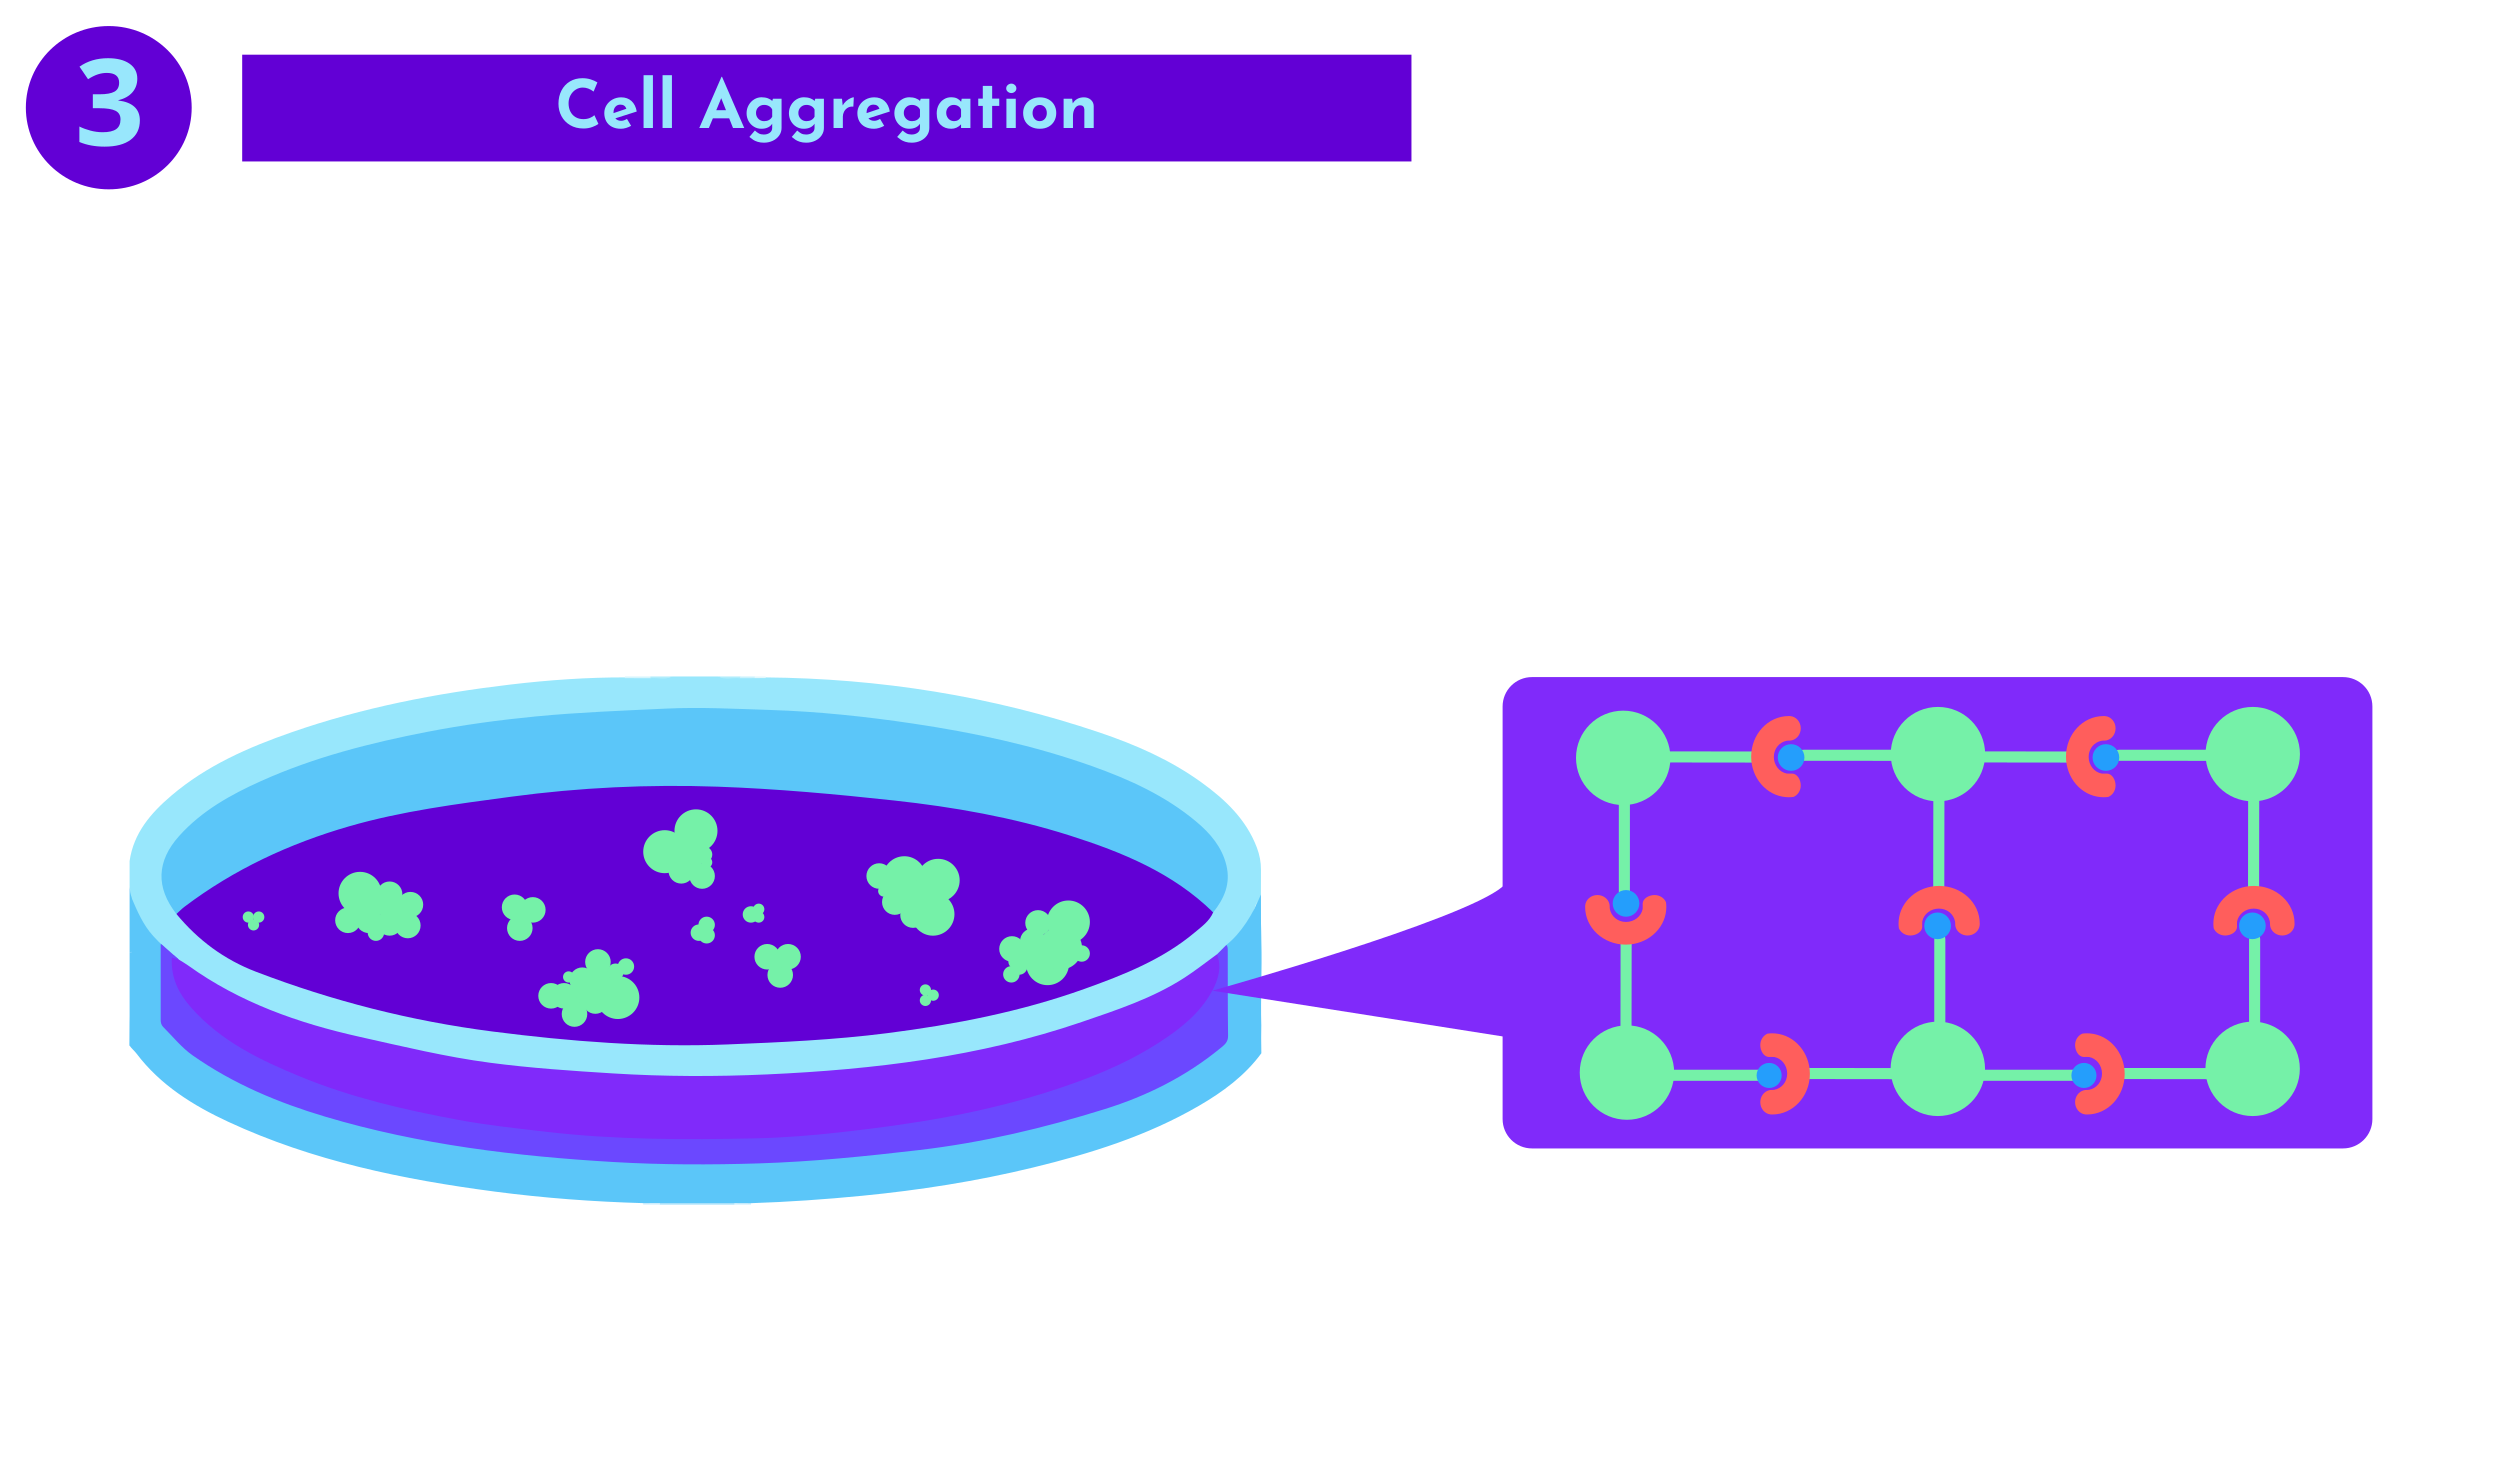 <?xml version="1.0" encoding="utf-8"?>
<!-- Generator: Adobe Illustrator 16.0.0, SVG Export Plug-In . SVG Version: 6.00 Build 0)  -->
<!DOCTYPE svg PUBLIC "-//W3C//DTD SVG 1.1//EN" "http://www.w3.org/Graphics/SVG/1.1/DTD/svg11.dtd">
<svg version="1.1" xmlns="http://www.w3.org/2000/svg" xmlns:xlink="http://www.w3.org/1999/xlink" x="0px" y="0px" width="960px"
	 height="560px" viewBox="0 0 960 560" enable-background="new 0 0 960 560" xml:space="preserve">
<g id="BG">
	<rect fill-rule="evenodd" clip-rule="evenodd" fill="#FFFFFF" width="960" height="560"/>
</g>
<g id="Petri_Dish">
	<g>
		<path fill-rule="evenodd" clip-rule="evenodd" fill="#98E7FC" d="M258.211,259.759c5.848,0,11.697,0,17.545,0
			c2.774,0.815,5.613,0.142,8.414,0.362c1.828,0,3.656-0.001,5.483,0c1.403,0,2.807-0.001,4.209,0
			c43.883,0.389,86.746,7.1,128.356,21.16c13.86,4.684,27.245,10.549,39.199,19.204c9.105,6.591,17.116,14.136,21.22,24.991
			c1.045,2.763,1.597,5.58,1.576,8.552c-0.055,8.178-0.01,16.355-0.029,24.533c-0.004,1.152,0.216,2.344-0.371,3.438
			c-2.135,0.511-1.838-1.266-1.855-2.262c-0.071-4.518-0.551-9.066,0.653-13.506c-1.887,6.815-5.362,12.619-10.969,17.057
			c-1.627,1.203-2.929,2.749-4.369,4.153c-10.631,9.574-23.44,15.113-36.522,20.401c-25.879,10.462-52.77,16.788-80.308,20.576
			c-16.194,2.228-32.43,3.988-48.799,4.784c-19.174,0.931-38.359,1.003-57.485,0.362c-32.247-1.08-64.359-3.999-95.782-12.104
			c-12.783-3.298-25.808-5.623-38.266-10.196c-14.687-5.391-28.611-12.146-41.056-21.73c-2.098-1.854-4.402-3.466-6.462-5.37
			c-6.279-5.209-10.66-11.619-12.423-19.681c-0.264-1.325-0.006-2.17-0.403-4.015c0-3.275,0-6.551,0-9.826
			c1.542-10.765,8.13-18.377,15.973-25.073c13.566-11.585,29.624-18.591,46.244-24.379c27.271-9.497,55.438-14.947,84.067-18.33
			c14.741-1.742,29.499-2.783,44.34-2.74c3.083,0,6.163-0.002,9.242,0C252.489,259.902,255.381,260.573,258.211,259.759z"/>
		<path fill-rule="evenodd" clip-rule="evenodd" fill="#5BC6F9" d="M50.446,401.572c-0.225-0.036-0.451-0.051-0.678-0.043
			c0-11.932,0-23.862,0-35.794c0.5-0.202,0.884-0.069,1.154,0.396c0.749,1.396,0.657,2.922,0.662,4.422
			c0.024,8.696,0.034,17.393-0.009,26.089C51.567,398.347,51.842,400.165,50.446,401.572z"/>
		<path fill-rule="evenodd" clip-rule="evenodd" fill="#ACE2FB" d="M282.074,462.588c-9.592,0-19.184,0-28.775,0
			c-0.206-0.483-0.083-0.86,0.365-1.134c1.168-0.654,2.459-0.646,3.735-0.651c6.858-0.032,13.716-0.031,20.574-0.001
			c1.276,0.006,2.567-0.003,3.739,0.646C282.159,461.724,282.279,462.104,282.074,462.588z"/>
		<path fill-rule="evenodd" clip-rule="evenodd" fill="#5BC6F9" d="M50.406,365.687c-0.213,0.005-0.426,0.021-0.638,0.049
			c0-8.422,0-16.844,0-25.266c0.331,2.389,0.331,2.389,0.723,4.259c1.656,5.96,1.039,12.053,1.016,18.108
			C51.502,363.891,51.308,364.943,50.406,365.687z"/>
		<path fill-rule="evenodd" clip-rule="evenodd" fill="#D6F5FD" d="M239.931,260.409c0.024-0.216,0.035-0.432,0.033-0.649
			c3.275,0,6.551,0,9.825,0c0.234,0.161,0.307,0.314,0.219,0.459c-0.085,0.141-0.169,0.21-0.253,0.21
			C246.48,260.422,243.206,260.416,239.931,260.409z"/>
		<path fill-rule="evenodd" clip-rule="evenodd" fill="#B1EDFC" d="M249.755,260.429c0.018-0.223,0.029-0.446,0.034-0.669
			c2.808,0,5.615,0,8.422,0C255.49,261.212,252.568,260.135,249.755,260.429z"/>
		<path fill-rule="evenodd" clip-rule="evenodd" fill="#B1EDFC" d="M284.198,260.438c-2.806-0.314-5.726,0.778-8.441-0.679
			c2.808,0,5.615,0,8.422,0c0.227,0.145,0.306,0.293,0.236,0.446C284.344,260.36,284.272,260.438,284.198,260.438z"/>
		<path fill-rule="evenodd" clip-rule="evenodd" fill="#D5F0FD" d="M253.26,461.968c0.019,0.207,0.032,0.413,0.039,0.62
			c-2.105,0-4.211,0-6.317,0c-0.011-0.194-0.023-0.388-0.037-0.58C249.04,460.361,251.145,460.399,253.26,461.968z"/>
		<path fill-rule="evenodd" clip-rule="evenodd" fill="#D4F0FD" d="M282.074,462.588c0.012-0.201,0.027-0.402,0.042-0.604
			c2.116-1.594,4.221-1.635,6.315,0.039c-0.01,0.188-0.024,0.376-0.042,0.564C286.285,462.588,284.179,462.588,282.074,462.588z"/>
		<path fill-rule="evenodd" clip-rule="evenodd" fill="#CAF2FD" d="M284.198,260.438c-0.01-0.227-0.016-0.453-0.019-0.679
			c1.871,0,3.743,0,5.615,0c0.225,0.137,0.303,0.279,0.236,0.427c-0.068,0.15-0.138,0.225-0.211,0.225
			C287.945,260.42,286.072,260.429,284.198,260.438z"/>
		<path fill-rule="evenodd" clip-rule="evenodd" fill="#E3F8FD" d="M289.818,260.411c-0.015-0.216-0.022-0.435-0.025-0.652
			c1.404,0,2.808,0,4.211,0c0.004,0.205,0.015,0.409,0.032,0.612C292.63,260.385,291.225,260.398,289.818,260.411z"/>
		<path fill-rule="evenodd" clip-rule="evenodd" fill="#6200D5" d="M465.863,350.354c-1.446,3.35-4.341,5.404-6.988,7.631
			c-12.485,10.507-27.358,16.353-42.48,21.769c-24.536,8.789-49.898,13.681-75.684,16.978c-20.437,2.612-40.938,3.515-61.495,4.336
			c-30.249,1.206-60.221-1.129-90.168-4.978c-31.193-4.01-61.396-11.708-90.753-22.943c-12.222-4.679-22.262-12.166-30.543-22.174
			c0.092-2.216,1.896-3.115,3.351-4.213c15.257-11.518,32.203-19.831,50.089-26.367c21.802-7.966,44.598-11.327,67.417-14.534
			c15.502-2.179,31.077-3.563,46.724-4.448c14.15-0.802,28.295-0.812,42.406-0.333c14.917,0.507,29.819,1.807,44.705,3.171
			c20.735,1.901,41.409,4.121,61.771,8.57c20.157,4.405,39.881,10.159,58.308,19.733c6.455,3.353,12.623,7.142,18.223,11.787
			C462.774,346.023,465.131,347.525,465.863,350.354z"/>
		<path fill-rule="evenodd" clip-rule="evenodd" fill="#5BC6F9" d="M465.863,350.354c-15.478-15.174-34.884-23.088-55.025-29.5
			c-21.981-6.997-44.591-10.97-67.493-13.46c-22.514-2.447-45.063-4.504-67.697-5.307c-26.54-0.939-52.996,0.313-79.336,3.85
			c-20.931,2.811-41.889,5.484-62.247,11.367c-22.854,6.603-44.143,16.476-63.201,30.874c-1.108,0.836-2.078,1.858-3.112,2.795
			c-8.018-10.215-7.596-20.307,1.004-29.913c8.697-9.717,19.79-15.873,31.408-21.103c20.411-9.186,41.991-14.672,63.871-18.919
			c13.8-2.681,27.734-4.575,41.75-5.931c16.595-1.605,33.222-2.209,49.862-2.997c13.459-0.637,26.839,0.101,40.205,0.522
			c18.335,0.577,36.623,2.521,54.824,5.23c23.323,3.472,46.261,8.378,68.502,16.278c14.467,5.138,28.375,11.439,40.245,21.418
			c5.312,4.467,9.8,9.644,11.514,16.725C472.636,339.313,470.108,345.049,465.863,350.354z"/>
		<path fill-rule="evenodd" clip-rule="evenodd" fill="#802AFA" d="M68.752,368.526c1.175,0.741,2.393,1.424,3.52,2.233
			c19.818,14.239,42.271,22.122,65.827,27.381c16.62,3.712,33.171,7.729,50.094,9.957c15.649,2.061,31.372,3.107,47.109,4.091
			c19.743,1.233,39.512,1.279,59.242,0.386c41.062-1.859,81.712-6.741,120.84-20.132c13.55-4.637,27.277-9.136,39.457-17.013
			c4.308-2.784,8.345-5.989,12.503-9.003c1.983,0.375,1.583,2.035,1.655,3.299c0.442,7.88-3.596,13.878-8.553,19.326
			c-6.776,7.448-15.171,12.772-24.001,17.429c-18.132,9.559-37.56,15.482-57.392,20.235c-21.185,5.079-42.72,8.083-64.372,10.001
			c-17.678,1.564-35.443,1.739-53.209,1.661c-19.18-0.083-38.256-1.311-57.309-3.404c-21.538-2.365-42.772-6.245-63.646-12.038
			c-17.864-4.958-35.111-11.458-50.984-21.204c-8.256-5.067-15.357-11.417-20.811-19.503c-2.359-3.499-3.328-7.439-3.706-11.561
			c-0.106-1.162-0.219-2.557,0.775-3.283C67.083,366.442,65.954,366.427,68.752,368.526z"/>
		<path fill-rule="evenodd" clip-rule="evenodd" fill="#5BC6F9" d="M484.336,393.769c-0.016,1.635-0.033,3.271-0.05,4.907
			c0.024,1.926,0.048,3.85,0.073,5.774c-6.355,8.666-14.817,14.859-23.966,20.176c-19.893,11.562-41.61,18.336-63.791,23.724
			c-21.568,5.238-43.451,8.671-65.548,10.829c-14.185,1.386-28.384,2.372-42.624,2.845c-2.105-0.014-4.21-0.027-6.315-0.04
			c-9.618-0.005-19.237-0.011-28.856-0.016c-2.105,0.013-4.21,0.026-6.315,0.039c-19.013-0.544-37.969-1.941-56.823-4.418
			c-35.261-4.632-69.929-11.726-102.438-26.802c-13.538-6.278-26.109-14.099-35.327-26.293c-0.7-0.927-1.955-1.989-2.589-2.965
			c-0.013-11.961,0.652-23.88,0.639-35.843c0.027-6.987-0.99-26.664,0.083-20.958c2.243,5.2,4.443,10.396,8.331,14.699
			c1.329,1.47,2.684,2.851,4.227,4.07c-0.697,8.992-0.204,17.997-0.317,26.995c-0.027,2.182,1.24,3.64,2.578,5.175
			c6.968,7.995,15.753,13.438,24.985,18.391c16.975,9.104,35.349,14.048,53.846,18.739c18.98,4.813,38.291,7.66,57.725,9.588
			c15.447,1.531,30.901,2.997,46.475,3.21c9.333,0.13,18.68,0.664,28.023,0.515c19.151-0.308,38.27-1.124,57.331-3.265
			c14.29-1.604,28.606-3.048,42.711-5.849c21.232-4.217,42.304-9.185,62.343-17.599c10.049-4.22,19.426-9.711,27.961-16.607
			c2.71-2.188,3.977-4.527,3.91-8.042c-0.176-9.117-0.053-18.24-0.063-27.36c-0.003-1.522-0.019-3.039,0.364-4.527
			c5.718-4.558,10.266-11.906,13.266-19.409c0,5.275-0.011,6.933,0.038,11.287c0.013,1.244,0.147,4.723,0.136,7.019
			C484.667,372.267,484.027,383.26,484.336,393.769z"/>
		<path fill-rule="evenodd" clip-rule="evenodd" fill="#6B48FF" d="M470.919,362.861c0.619,0.673,0.535,1.515,0.538,2.323
			c0.024,10.871-0.027,21.743,0.121,32.612c0.033,2.452-1.491,3.513-3.005,4.754c-13.191,10.801-28.142,18.29-44.344,23.343
			c-23.296,7.265-46.95,12.877-71.242,15.723c-20.508,2.403-41.008,4.487-61.679,5.132c-18.59,0.578-37.175,0.564-55.69-0.527
			c-37.402-2.206-74.517-6.644-110.63-17.387c-18.146-5.396-35.385-12.621-50.946-23.521c-4.333-3.035-7.618-7.223-11.344-10.923
			c-0.82-0.813-0.999-1.775-0.995-2.871c0.036-8.533-0.03-19.796,0-28.328c0.004-1.003,0-0.839,1.345,0.308
			c1.901,1.676,3.803,3.352,5.705,5.027c-0.857-0.269-1.713-0.535-2.765-0.864c-0.466,7.704,2.593,13.837,7.479,19.344
			c11.422,12.875,26.41,20.066,41.912,26.444c19.583,8.057,40.115,12.786,60.823,16.623c11.156,2.067,22.493,3.248,33.793,4.563
			c26.496,3.084,53.074,3.061,79.64,2.507c11.102-0.231,22.246-1.127,33.352-2.372c13.624-1.529,27.174-3.338,40.641-5.851
			c16.729-3.121,33.163-7.362,49.178-13.135c11.218-4.043,22.084-8.882,32.135-15.359c8.183-5.274,15.821-11.21,20.569-19.998
			c2.357-4.365,3.693-9.013,1.835-14.002C468.536,365.239,469.729,364.051,470.919,362.861z"/>
	</g>
</g>
<g id="Zoom_In">
	<path fill-rule="evenodd" clip-rule="evenodd" fill="#802AFA" d="M911,429.724c0,6.228-5.049,11.276-11.276,11.276H588.276
		c-6.228,0-11.276-5.049-11.276-11.276V271.276c0-6.228,5.049-11.276,11.276-11.276h311.447c6.228,0,11.276,5.049,11.276,11.276
		V429.724z"/>
	<path fill-rule="evenodd" clip-rule="evenodd" fill="#802AFA" d="M465.508,380.429c0,0,96.08-26.902,111.492-39.959
		s22.752,61.103,22.752,61.103"/>
</g>
<g id="E._coli">
	<circle fill-rule="evenodd" clip-rule="evenodd" fill="#75F1A8" cx="138.256" cy="343.046" r="8.257"/>
	<circle fill-rule="evenodd" clip-rule="evenodd" fill="#75F1A8" cx="237.256" cy="383.046" r="8.257"/>
	<circle fill-rule="evenodd" clip-rule="evenodd" fill="#75F1A8" cx="255.256" cy="327.046" r="8.257"/>
	<circle fill-rule="evenodd" clip-rule="evenodd" fill="#75F1A8" cx="197.607" cy="348.396" r="4.906"/>
	<circle fill-rule="evenodd" clip-rule="evenodd" fill="#75F1A8" cx="199.607" cy="356.396" r="4.906"/>
	<circle fill-rule="evenodd" clip-rule="evenodd" fill="#75F1A8" cx="204.607" cy="349.396" r="4.906"/>
	<circle fill-rule="evenodd" clip-rule="evenodd" fill="#75F1A8" cx="149.607" cy="343.396" r="4.906"/>
	<circle fill-rule="evenodd" clip-rule="evenodd" fill="#75F1A8" cx="141.607" cy="353.396" r="4.906"/>
	<circle fill-rule="evenodd" clip-rule="evenodd" fill="#75F1A8" cx="133.607" cy="353.396" r="4.906"/>
	<circle fill-rule="evenodd" clip-rule="evenodd" fill="#75F1A8" cx="151.607" cy="351.396" r="4.906"/>
	<circle fill-rule="evenodd" clip-rule="evenodd" fill="#75F1A8" cx="149.607" cy="354.396" r="4.906"/>
	<circle fill-rule="evenodd" clip-rule="evenodd" fill="#75F1A8" cx="156.607" cy="355.396" r="4.906"/>
	<circle fill-rule="evenodd" clip-rule="evenodd" fill="#75F1A8" cx="157.607" cy="347.396" r="4.906"/>
	<circle fill-rule="evenodd" clip-rule="evenodd" fill="#75F1A8" cx="224.607" cy="382.396" r="4.906"/>
	<circle fill-rule="evenodd" clip-rule="evenodd" fill="#75F1A8" cx="211.607" cy="382.396" r="4.906"/>
	<circle fill-rule="evenodd" clip-rule="evenodd" fill="#75F1A8" cx="216.607" cy="382.396" r="4.906"/>
	<circle fill-rule="evenodd" clip-rule="evenodd" fill="#75F1A8" cx="228.607" cy="384.396" r="4.906"/>
	<circle fill-rule="evenodd" clip-rule="evenodd" fill="#75F1A8" cx="229.607" cy="369.396" r="4.906"/>
	<circle fill-rule="evenodd" clip-rule="evenodd" fill="#75F1A8" cx="220.607" cy="389.396" r="4.906"/>
	<circle fill-rule="evenodd" clip-rule="evenodd" fill="#75F1A8" cx="223.607" cy="376.396" r="4.906"/>
	<circle fill-rule="evenodd" clip-rule="evenodd" fill="#75F1A8" cx="229.607" cy="375.396" r="4.906"/>
	<circle fill-rule="evenodd" clip-rule="evenodd" fill="#75F1A8" cx="265.607" cy="328.396" r="4.906"/>
	<circle fill-rule="evenodd" clip-rule="evenodd" fill="#75F1A8" cx="261.607" cy="334.396" r="4.906"/>
	<circle fill-rule="evenodd" clip-rule="evenodd" fill="#75F1A8" cx="269.607" cy="336.396" r="4.906"/>
	<circle fill-rule="evenodd" clip-rule="evenodd" fill="#75F1A8" cx="294.607" cy="367.396" r="4.906"/>
	<circle fill-rule="evenodd" clip-rule="evenodd" fill="#75F1A8" cx="299.607" cy="374.396" r="4.906"/>
	<circle fill-rule="evenodd" clip-rule="evenodd" fill="#75F1A8" cx="302.607" cy="367.396" r="4.906"/>
	<circle fill-rule="evenodd" clip-rule="evenodd" fill="#75F1A8" cx="268.357" cy="358.146" r="3.156"/>
	<circle fill-rule="evenodd" clip-rule="evenodd" fill="#75F1A8" cx="271.357" cy="355.146" r="3.156"/>
	<circle fill-rule="evenodd" clip-rule="evenodd" fill="#75F1A8" cx="271.357" cy="359.146" r="3.156"/>
	<circle fill-rule="evenodd" clip-rule="evenodd" fill="#75F1A8" cx="288.357" cy="351.146" r="3.156"/>
	<circle fill-rule="evenodd" clip-rule="evenodd" fill="#75F1A8" cx="291.357" cy="349.146" r="2.156"/>
	<circle fill-rule="evenodd" clip-rule="evenodd" fill="#75F1A8" cx="291.357" cy="352.146" r="2.156"/>
	<circle fill-rule="evenodd" clip-rule="evenodd" fill="#75F1A8" cx="95.357" cy="352.146" r="2.156"/>
	<circle fill-rule="evenodd" clip-rule="evenodd" fill="#75F1A8" cx="97.357" cy="355.146" r="2.156"/>
	<circle fill-rule="evenodd" clip-rule="evenodd" fill="#75F1A8" cx="99.357" cy="352.146" r="2.156"/>
	<circle fill-rule="evenodd" clip-rule="evenodd" fill="#75F1A8" cx="358.357" cy="382.146" r="2.156"/>
	<circle fill-rule="evenodd" clip-rule="evenodd" fill="#75F1A8" cx="355.357" cy="380.146" r="2.156"/>
	<circle fill-rule="evenodd" clip-rule="evenodd" fill="#75F1A8" cx="355.357" cy="384.146" r="2.156"/>
	<circle fill-rule="evenodd" clip-rule="evenodd" fill="#75F1A8" cx="271.357" cy="331.146" r="2.156"/>
	<circle fill-rule="evenodd" clip-rule="evenodd" fill="#75F1A8" cx="339.357" cy="342.146" r="2.156"/>
	<circle fill-rule="evenodd" clip-rule="evenodd" fill="#75F1A8" cx="218.357" cy="375.146" r="2.156"/>
	<circle fill-rule="evenodd" clip-rule="evenodd" fill="#75F1A8" cx="240.357" cy="371.146" r="3.156"/>
	<circle fill-rule="evenodd" clip-rule="evenodd" fill="#75F1A8" cx="236.357" cy="373.146" r="3.156"/>
	<circle fill-rule="evenodd" clip-rule="evenodd" fill="#75F1A8" cx="388.357" cy="374.146" r="3.156"/>
	<circle fill-rule="evenodd" clip-rule="evenodd" fill="#75F1A8" cx="391.357" cy="371.146" r="3.156"/>
	<circle fill-rule="evenodd" clip-rule="evenodd" fill="#75F1A8" cx="390.357" cy="369.146" r="3.156"/>
	<circle fill-rule="evenodd" clip-rule="evenodd" fill="#75F1A8" cx="393.357" cy="367.146" r="3.156"/>
	<circle fill-rule="evenodd" clip-rule="evenodd" fill="#75F1A8" cx="415.357" cy="366.146" r="3.156"/>
	<circle fill-rule="evenodd" clip-rule="evenodd" fill="#75F1A8" cx="355.357" cy="343.146" r="3.156"/>
	<circle fill-rule="evenodd" clip-rule="evenodd" fill="#75F1A8" cx="350.357" cy="345.146" r="3.156"/>
	<circle fill-rule="evenodd" clip-rule="evenodd" fill="#75F1A8" cx="270.357" cy="328.146" r="3.156"/>
	<circle fill-rule="evenodd" clip-rule="evenodd" fill="#75F1A8" cx="146.357" cy="348.146" r="3.156"/>
	<circle fill-rule="evenodd" clip-rule="evenodd" fill="#75F1A8" cx="144.357" cy="358.146" r="3.156"/>
	<circle fill-rule="evenodd" clip-rule="evenodd" fill="#75F1A8" cx="337.607" cy="336.396" r="4.906"/>
	<circle fill-rule="evenodd" clip-rule="evenodd" fill="#75F1A8" cx="350.607" cy="351.396" r="4.906"/>
	<circle fill-rule="evenodd" clip-rule="evenodd" fill="#75F1A8" cx="343.607" cy="346.396" r="4.906"/>
	<circle fill-rule="evenodd" clip-rule="evenodd" fill="#75F1A8" cx="398.607" cy="354.396" r="4.906"/>
	<circle fill-rule="evenodd" clip-rule="evenodd" fill="#75F1A8" cx="388.607" cy="364.396" r="4.906"/>
	<circle fill-rule="evenodd" clip-rule="evenodd" fill="#75F1A8" cx="396.607" cy="361.396" r="4.906"/>
	<circle fill-rule="evenodd" clip-rule="evenodd" fill="#75F1A8" cx="347.256" cy="337.046" r="8.257"/>
	<circle fill-rule="evenodd" clip-rule="evenodd" fill="#75F1A8" cx="358.256" cy="351.046" r="8.257"/>
	<circle fill-rule="evenodd" clip-rule="evenodd" fill="#75F1A8" cx="360.256" cy="338.046" r="8.257"/>
	<circle fill-rule="evenodd" clip-rule="evenodd" fill="#75F1A8" cx="267.256" cy="319.046" r="8.257"/>
	<circle fill-rule="evenodd" clip-rule="evenodd" fill="#75F1A8" cx="402.256" cy="370.046" r="8.257"/>
	<circle fill-rule="evenodd" clip-rule="evenodd" fill="#75F1A8" cx="407.256" cy="364.046" r="8.257"/>
	<circle fill-rule="evenodd" clip-rule="evenodd" fill="#75F1A8" cx="410.256" cy="354.046" r="8.257"/>
</g>
<g id="SpyTag_x2F_SpyCatcher">
	<path fill="#75F1A8" d="M690,411.965c0-1.031,1.13-1.864,2.449-1.864l36.875,0.047c1.32,0,1.676,0.835,1.676,1.864v0.533
		c0,1.029-0.332,1.862-1.652,1.861l-37.274-0.047c-1.322,0-2.073-0.833-2.073-1.864V411.965z"/>
	<path fill="#75F1A8" d="M856,290.298c0,1.03-1.398,1.866-2.773,1.863l-39.219-0.003c-1.374,0-2.556-0.83-2.558-1.863l-0.034-0.529
		c-0.001-1.031,1.094-1.864,2.469-1.865l39.354,0.004c1.373,0,2.762,0.833,2.762,1.862V290.298z"/>
	<path fill="#75F1A8" d="M865.507,403c-1.031,0-1.865-1.479-1.863-2.852l0.003-39.258c0-1.373,0.829-2.574,1.862-2.577l0.53-0.042
		c1.03-0.001,1.865,1.087,1.866,2.462l-0.004,39.427c0,1.375-0.834,2.84-1.863,2.84H865.507z"/>
	<path fill="#75F1A8" d="M865.105,345c-1.031,0-1.863-1.036-1.863-2.356l0.047-36.422c0-1.32,0.834-1.222,1.863-1.222h0.533
		c1.029,0,1.862-0.077,1.861,1.245l-0.047,36.978c0,1.322-0.833,1.777-1.863,1.777H865.105z"/>
	<path fill="#75F1A8" d="M811,411.965c0-1.031,1.072-1.864,2.393-1.864l37.403,0.047c1.32,0,2.204,0.835,2.204,1.864v0.533
		c0,1.029-0.889,1.862-2.209,1.861l-37.497-0.047c-1.321,0-2.294-0.833-2.294-1.864V411.965z"/>
	<path fill="#75F1A8" d="M635,412.634c0-1.031,0.8-1.865,2.173-1.863l38.921,0.003c1.373,0,2.406,0.829,2.408,1.862l-0.042,0.53
		c0.001,1.03-1.134,1.865-2.508,1.866l-38.77-0.005c-1.374,0-2.183-0.833-2.183-1.862V412.634z"/>
	<path fill="#75F1A8" d="M798,290.968c0,1.031-0.965,1.863-2.285,1.863l-36.959-0.047c-1.318,0-1.756-0.835-1.756-1.864v-0.532
		c0-1.029,0.495-1.863,1.814-1.862l37.194,0.047c1.321,0,1.991,0.833,1.991,1.864V290.968z"/>
	<path fill="#75F1A8" d="M755,412.634c0-1.031,1.243-1.865,2.616-1.863l39.143,0.003c1.374,0,2.517,0.829,2.521,1.862l0.012,0.53
		c0.001,1.03-1.104,1.865-2.479,1.866l-39.2-0.005c-1.374,0-2.612-0.833-2.612-1.862V412.634z"/>
	<path fill="#75F1A8" d="M744.62,403c-1.032,0-1.866-1.479-1.863-2.852l0.003-39.258c0-1.373,0.828-2.574,1.863-2.577l0.529-0.042
		c1.031-0.001,1.864,1.087,1.865,2.462l-0.004,39.427c0,1.375-0.833,2.84-1.862,2.84H744.62z"/>
	<path fill="#75F1A8" d="M744.218,345c-1.031,0-1.863-1.036-1.863-2.356l0.047-36.422c0-1.32,0.835-1.222,1.864-1.222h0.532
		c1.029,0,1.863-0.077,1.862,1.245l-0.047,36.978c0,1.322-0.833,1.777-1.864,1.777H744.218z"/>
	<path fill="#75F1A8" d="M735,290.298c0,1.03-1.342,1.866-2.715,1.863l-39.443-0.003c-1.374,0-1.842-0.83-2.842-1.863v-0.529
		c0-1.031,1.356-1.864,2.731-1.865l39.431,0.004c1.373,0,2.838,0.833,2.838,1.862V290.298z"/>
	<path fill="#75F1A8" d="M677,290.968c0,1.031-0.908,1.863-2.229,1.863l-36.985-0.047c-1.32,0-1.785-0.835-1.785-1.864v-0.532
		c0-1.029,0.551-1.863,1.871-1.862l37.166,0.047c1.322,0,1.963,0.833,1.963,1.864V290.968z"/>
	<path fill="#75F1A8" d="M624.026,301c1.03,0,1.865,0.936,1.862,2.311l-0.002,38.988c0,1.372-0.83,2.438-1.863,2.442l-0.529-0.027
		c-1.032,0.001-1.865-1.123-1.866-2.498l0.004-38.902c0-1.373,0.834-2.313,1.863-2.313H624.026z"/>
	<path fill="#75F1A8" d="M624.695,359c1.031,0,1.863,0.502,1.863,1.822l-0.046,37.188c0,1.322-0.836,1.99-1.865,1.99h-0.532
		c-1.029,0-1.862-0.959-1.861-2.279l0.047-36.961c0-1.322,0.833-1.76,1.863-1.76H624.695z"/>
	<path fill="#FF5E5C" d="M691.491,301.621c0,1.993-1.147,3.701-2.769,4.391c-0.598,0.087-1.214,0.13-1.84,0.13
		c-0.391,0-0.775-0.018-1.152-0.055c-7.432-0.628-13.282-7.348-13.282-15.532c0-8.613,6.466-15.588,14.435-15.588
		c0.045,0,0.089,0,0.132,0.004c0.148-0.004,0.292,0,0.434,0.007c2.263,0.178,4.043,2.213,4.043,4.699c0,2.205-1.401,4.063-3.3,4.573
		c-0.342,0.094-0.692,0.143-1.061,0.143c-0.352,0-0.463-0.018-1.025,0.06c-2.813,0.539-4.947,3.007-4.947,6.195
		c0,3.203,2.144,5.861,4.962,6.395c0.402,0.044,0.761,0.043,1.106,0.025c0.449-0.021,0.53-0.028,0.953-0.019
		C690.143,297.099,691.491,299.41,691.491,301.621z"/>
	<circle fill="#75F1A8" cx="623.316" cy="291.021" r="18.129"/>
	<path fill="#FF5E5C" d="M733.564,359.237c-1.993,0-3.701-1.147-4.391-2.769c-0.087-0.598-0.13-1.214-0.13-1.84
		c0-0.39,0.018-0.774,0.055-1.153c0.628-7.432,7.348-13.281,15.532-13.281c8.614,0,15.588,6.466,15.588,14.435
		c0,0.045,0,0.09-0.004,0.132c0.004,0.148,0,0.292-0.008,0.435c-0.177,2.263-2.213,4.042-4.697,4.042c-2.206,0-4.063-1.4-4.574-3.3
		c-0.094-0.341-0.143-0.693-0.143-1.062c0-0.351,0.018-0.462-0.06-1.024c-0.539-2.813-3.007-4.947-6.195-4.947
		c-3.203,0-5.861,2.145-6.395,4.961c-0.044,0.404-0.043,0.762-0.025,1.107c0.021,0.449,0.028,0.53,0.019,0.954
		C738.087,357.889,735.775,359.237,733.564,359.237z"/>
	<circle fill="#75F1A8" cx="744.164" cy="289.588" r="18.129"/>
	<circle fill="#249EFC" cx="687.785" cy="290.883" r="5.119"/>
	<circle fill="#249EFC" cx="624.394" cy="346.904" r="5.12"/>
	<circle fill="#249EFC" cx="744.035" cy="355.517" r="5.12"/>
	<path fill="#FF5E5C" d="M635.349,343.694c1.993,0,3.701,1.147,4.391,2.769c0.087,0.598,0.131,1.214,0.131,1.84
		c0,0.391-0.018,0.775-0.055,1.152c-0.628,7.433-7.348,13.282-15.533,13.282c-8.613,0-15.587-6.466-15.587-14.435
		c0-0.045,0-0.089,0.004-0.132c-0.004-0.148,0-0.292,0.007-0.434c0.178-2.263,2.214-4.043,4.698-4.043
		c2.205,0,4.063,1.401,4.573,3.3c0.095,0.342,0.144,0.692,0.144,1.062c0,0.351-0.018,0.462,0.059,1.024
		c0.54,2.813,3.008,4.947,6.196,4.947c3.203,0,5.86-2.144,6.394-4.962c0.045-0.402,0.044-0.761,0.026-1.106
		c-0.021-0.449-0.029-0.53-0.019-0.953C630.827,345.044,633.138,343.694,635.349,343.694z"/>
	<circle fill="#75F1A8" cx="624.749" cy="411.87" r="18.129"/>
	<path fill="#249EFC" d="M674.535,412.969c0-2.657,2.152-4.812,4.813-4.812c2.659,0,4.813,2.155,4.813,4.815
		c0,2.657-2.155,4.809-4.813,4.813C676.687,417.784,674.535,415.629,674.535,412.969z"/>
	<path fill="#FF5E5C" d="M812.378,301.621c0,1.993-1.147,3.701-2.769,4.391c-0.598,0.087-1.214,0.13-1.839,0.13
		c-0.391,0-0.775-0.018-1.154-0.055c-7.432-0.628-13.281-7.348-13.281-15.532c0-8.613,6.466-15.588,14.436-15.588
		c0.044,0,0.089,0,0.132,0.004c0.148-0.004,0.291,0,0.434,0.007c2.263,0.178,4.042,2.213,4.042,4.699c0,2.205-1.4,4.063-3.3,4.573
		c-0.341,0.094-0.692,0.143-1.061,0.143c-0.352,0-0.462-0.018-1.025,0.06c-2.813,0.539-4.947,3.007-4.947,6.195
		c0,3.203,2.145,5.861,4.962,6.395c0.403,0.044,0.761,0.043,1.106,0.025c0.449-0.021,0.53-0.028,0.954-0.019
		C811.029,297.099,812.378,299.41,812.378,301.621z"/>
	<circle fill="#249EFC" cx="800.234" cy="412.971" r="4.813"/>
	<path fill="#FF5E5C" d="M675.948,401.311c0-1.993,1.147-3.702,2.769-4.39c0.598-0.088,1.214-0.131,1.84-0.131
		c0.39,0,0.774,0.018,1.153,0.055c7.432,0.627,13.281,7.348,13.281,15.533c0,8.613-6.466,15.587-14.435,15.587
		c-0.045,0-0.09,0-0.132-0.005c-0.148,0.005-0.292,0-0.435-0.007c-2.263-0.177-4.042-2.213-4.042-4.698c0-2.204,1.4-4.062,3.3-4.573
		c0.341-0.094,0.693-0.143,1.062-0.143c0.351,0,0.462,0.018,1.024-0.059c2.813-0.54,4.947-3.008,4.947-6.196
		c0-3.204-2.145-5.861-4.961-6.394c-0.404-0.045-0.762-0.044-1.107-0.026c-0.449,0.02-0.53,0.029-0.954,0.019
		C677.297,405.832,675.948,403.522,675.948,401.311z"/>
	<circle fill="#75F1A8" cx="744.124" cy="410.437" r="18.129"/>
	<path fill="#FF5E5C" d="M854.452,359.237c-1.993,0-3.702-1.147-4.391-2.769c-0.087-0.598-0.131-1.214-0.131-1.84
		c0-0.39,0.018-0.774,0.056-1.153c0.627-7.432,7.348-13.281,15.532-13.281c8.613,0,15.588,6.466,15.588,14.435
		c0,0.045,0,0.09-0.006,0.132c0.006,0.148,0,0.292-0.006,0.435c-0.178,2.263-2.214,4.042-4.698,4.042c-2.205,0-4.063-1.4-4.574-3.3
		c-0.094-0.341-0.143-0.693-0.143-1.062c0-0.351,0.018-0.462-0.059-1.024c-0.54-2.813-3.008-4.947-6.196-4.947
		c-3.203,0-5.861,2.145-6.394,4.961c-0.045,0.404-0.044,0.762-0.026,1.107c0.02,0.449,0.029,0.53,0.019,0.954
		C858.973,357.889,856.663,359.237,854.452,359.237z"/>
	<circle fill="#75F1A8" cx="865.052" cy="289.588" r="18.129"/>
	<circle fill="#249EFC" cx="808.672" cy="290.883" r="5.12"/>
	<circle fill="#249EFC" cx="864.922" cy="355.517" r="5.12"/>
	<path fill="#FF5E5C" d="M796.835,401.311c0-1.993,1.148-3.702,2.769-4.39c0.598-0.088,1.215-0.131,1.84-0.131
		c0.391,0,0.775,0.018,1.154,0.055c7.432,0.627,13.28,7.348,13.28,15.533c0,8.613-6.465,15.587-14.435,15.587
		c-0.045,0-0.089,0-0.132-0.005c-0.148,0.005-0.291,0-0.434-0.007c-2.263-0.177-4.043-2.213-4.043-4.698
		c0-2.204,1.401-4.062,3.3-4.573c0.342-0.094,0.692-0.143,1.062-0.143c0.351,0,0.462,0.018,1.024-0.059
		c2.814-0.54,4.947-3.008,4.947-6.196c0-3.204-2.144-5.861-4.961-6.394c-0.403-0.045-0.762-0.044-1.107-0.026
		c-0.449,0.02-0.529,0.029-0.953,0.019C798.185,405.832,796.835,403.522,796.835,401.311z"/>
	<circle fill="#75F1A8" cx="865.01" cy="410.437" r="18.129"/>
</g>
<g id="Text">
	<path fill="#1E0041" d="M1.926,31.355"/>
	<ellipse fill="#6200D5" cx="41.768" cy="41.355" rx="31.841" ry="31.352"/>
	<g>
		<path fill="#98E7FC" d="M52.72,30.213c0,2.064-0.635,3.819-1.905,5.265c-1.27,1.446-3.052,2.44-5.347,2.982v0.136
			c2.708,0.332,4.758,1.141,6.15,2.429c1.392,1.288,2.088,3.024,2.088,5.208c0,3.179-1.17,5.653-3.511,7.423
			c-2.341,1.771-5.684,2.655-10.028,2.655c-3.641,0-6.87-0.595-9.684-1.785v-5.943c1.3,0.648,2.731,1.175,4.291,1.582
			c1.561,0.407,3.106,0.61,4.636,0.61c2.341,0,4.069-0.392,5.186-1.175c1.117-0.783,1.675-2.041,1.675-3.773
			c0-1.551-0.643-2.651-1.928-3.299c-1.285-0.647-3.335-0.972-6.15-0.972h-2.547v-5.355h2.593c2.601,0,4.501-0.335,5.703-1.006
			c1.201-0.67,1.801-1.819,1.801-3.446c0-2.5-1.591-3.751-4.773-3.751c-1.102,0-2.223,0.181-3.362,0.542
			c-1.14,0.361-2.406,0.987-3.798,1.875l-3.282-4.813c3.06-2.169,6.708-3.254,10.946-3.254c3.473,0,6.215,0.693,8.227,2.079
			S52.72,27.743,52.72,30.213z"/>
	</g>
	<rect x="93" y="21" fill="#6200D5" width="449" height="41"/>
	<g>
		<path fill="#98E7FC" d="M227.501,48.756c-1.045,0.394-2.184,0.591-3.417,0.591c-1.969,0-3.682-0.428-5.138-1.285
			c-1.456-0.856-2.569-2.007-3.339-3.455c-0.771-1.447-1.156-3.035-1.156-4.765c0-1.901,0.385-3.596,1.156-5.086
			c0.771-1.49,1.85-2.65,3.237-3.481c1.387-0.83,2.988-1.246,4.804-1.246c1.147,0,2.209,0.154,3.186,0.462s1.832,0.693,2.569,1.156
			l-1.464,3.52c-1.353-1.027-2.74-1.542-4.162-1.542c-0.959,0-1.858,0.266-2.697,0.796c-0.839,0.531-1.507,1.255-2.004,2.171
			c-0.497,0.917-0.745,1.931-0.745,3.044c0,1.216,0.231,2.282,0.693,3.198c0.462,0.917,1.122,1.631,1.978,2.145
			s1.858,0.771,3.006,0.771c0.925,0,1.755-0.149,2.492-0.449c0.736-0.299,1.318-0.655,1.747-1.066l1.542,3.34
			C229.308,47.969,228.545,48.362,227.501,48.756z"/>
		<path fill="#98E7FC" d="M240.756,45.648l1.593,2.671c-0.617,0.343-1.268,0.617-1.952,0.822c-0.686,0.206-1.336,0.308-1.953,0.308
			c-1.336,0-2.488-0.253-3.455-0.758c-0.968-0.505-1.7-1.216-2.196-2.132c-0.497-0.916-0.745-1.965-0.745-3.147
			c0-1.096,0.287-2.106,0.861-3.031c0.573-0.925,1.357-1.657,2.35-2.196c0.993-0.54,2.081-0.81,3.263-0.81
			c1.609,0,2.933,0.472,3.969,1.413c1.036,0.942,1.708,2.286,2.017,4.033l-8.22,2.62c0.548,0.634,1.293,0.951,2.235,0.951
			C239.24,46.393,239.985,46.145,240.756,45.648z M236.312,40.999c-0.48,0.548-0.72,1.284-0.72,2.209v0.231l4.933-1.669
			c-0.36-1.062-1.122-1.593-2.287-1.593C237.433,40.176,236.791,40.45,236.312,40.999z"/>
		<path fill="#98E7FC" d="M250.723,28.873v20.269h-3.596V28.873H250.723z"/>
		<path fill="#98E7FC" d="M258.018,28.873v20.269h-3.596V28.873H258.018z"/>
		<path fill="#98E7FC" d="M280.008,45.442h-6.268l-1.541,3.699h-3.674l8.529-19.652h0.206l8.528,19.652h-4.315L280.008,45.442z
			 M278.775,42.309l-1.824-4.599l-1.901,4.599H278.775z"/>
		<path fill="#98E7FC" d="M300.122,37.916v11.226c0,1.062-0.304,2.025-0.912,2.89c-0.608,0.864-1.43,1.541-2.466,2.029
			c-1.036,0.488-2.162,0.732-3.378,0.732c-0.925,0-1.734-0.111-2.428-0.334c-0.693-0.223-1.25-0.471-1.669-0.745
			c-0.42-0.274-0.921-0.651-1.503-1.13l2.106-2.466c0.514,0.479,1.023,0.856,1.528,1.13c0.505,0.274,1.143,0.411,1.914,0.411
			c0.907,0,1.669-0.227,2.286-0.681c0.617-0.454,0.925-1.083,0.925-1.888v-1.593c-0.343,0.583-0.87,1.053-1.58,1.413
			c-0.71,0.359-1.58,0.539-2.607,0.539c-1.01,0-1.948-0.261-2.813-0.783c-0.865-0.522-1.554-1.242-2.068-2.158
			c-0.514-0.916-0.771-1.931-0.771-3.044c0-1.13,0.27-2.166,0.809-3.108c0.54-0.941,1.25-1.678,2.132-2.209
			c0.882-0.531,1.811-0.796,2.787-0.796c0.925,0,1.747,0.133,2.466,0.398c0.719,0.266,1.267,0.613,1.644,1.041l0.283-0.874H300.122z
			 M296.525,44.826v-2.749c-0.24-0.548-0.638-0.984-1.194-1.31c-0.557-0.325-1.195-0.488-1.914-0.488
			c-0.874,0-1.61,0.292-2.209,0.874c-0.6,0.583-0.899,1.319-0.899,2.209s0.299,1.64,0.899,2.248
			c0.599,0.608,1.335,0.912,2.209,0.912C294.855,46.521,295.892,45.956,296.525,44.826z"/>
		<path fill="#98E7FC" d="M316.382,37.916v11.226c0,1.062-0.304,2.025-0.912,2.89c-0.608,0.864-1.43,1.541-2.466,2.029
			c-1.036,0.488-2.162,0.732-3.378,0.732c-0.925,0-1.734-0.111-2.428-0.334c-0.693-0.223-1.25-0.471-1.669-0.745
			c-0.42-0.274-0.921-0.651-1.503-1.13l2.106-2.466c0.514,0.479,1.023,0.856,1.528,1.13c0.505,0.274,1.143,0.411,1.914,0.411
			c0.907,0,1.669-0.227,2.286-0.681c0.617-0.454,0.925-1.083,0.925-1.888v-1.593c-0.343,0.583-0.87,1.053-1.58,1.413
			c-0.71,0.359-1.58,0.539-2.607,0.539c-1.01,0-1.948-0.261-2.813-0.783c-0.865-0.522-1.554-1.242-2.068-2.158
			c-0.514-0.916-0.771-1.931-0.771-3.044c0-1.13,0.27-2.166,0.809-3.108c0.54-0.941,1.25-1.678,2.132-2.209
			c0.882-0.531,1.811-0.796,2.787-0.796c0.925,0,1.747,0.133,2.466,0.398c0.719,0.266,1.267,0.613,1.644,1.041l0.283-0.874H316.382z
			 M312.786,44.826v-2.749c-0.24-0.548-0.638-0.984-1.194-1.31c-0.557-0.325-1.195-0.488-1.914-0.488
			c-0.874,0-1.61,0.292-2.209,0.874c-0.6,0.583-0.899,1.319-0.899,2.209s0.299,1.64,0.899,2.248
			c0.599,0.608,1.335,0.912,2.209,0.912C311.116,46.521,312.152,45.956,312.786,44.826z"/>
		<path fill="#98E7FC" d="M324.873,38.866c0.54-0.479,1.092-0.852,1.657-1.118c0.565-0.265,1.01-0.398,1.336-0.398l-0.18,3.596
			c-0.103-0.017-0.249-0.025-0.437-0.025c-0.719,0-1.353,0.188-1.901,0.565c-0.548,0.377-0.968,0.861-1.259,1.452
			c-0.292,0.591-0.437,1.194-0.437,1.811v4.393h-3.571V37.916h3.237l0.283,2.569C323.91,39.885,324.333,39.346,324.873,38.866z"/>
		<path fill="#98E7FC" d="M337.936,45.648l1.593,2.671c-0.617,0.343-1.268,0.617-1.952,0.822c-0.686,0.206-1.336,0.308-1.953,0.308
			c-1.336,0-2.488-0.253-3.455-0.758c-0.968-0.505-1.7-1.216-2.196-2.132c-0.497-0.916-0.745-1.965-0.745-3.147
			c0-1.096,0.287-2.106,0.861-3.031c0.573-0.925,1.357-1.657,2.35-2.196c0.993-0.54,2.081-0.81,3.263-0.81
			c1.609,0,2.933,0.472,3.969,1.413c1.036,0.942,1.708,2.286,2.017,4.033l-8.22,2.62c0.548,0.634,1.293,0.951,2.235,0.951
			C336.42,46.393,337.165,46.145,337.936,45.648z M333.492,40.999c-0.48,0.548-0.72,1.284-0.72,2.209v0.231l4.933-1.669
			c-0.36-1.062-1.122-1.593-2.287-1.593C334.613,40.176,333.971,40.45,333.492,40.999z"/>
		<path fill="#98E7FC" d="M356.868,37.916v11.226c0,1.062-0.304,2.025-0.912,2.89c-0.608,0.864-1.43,1.541-2.466,2.029
			c-1.036,0.488-2.162,0.732-3.378,0.732c-0.925,0-1.734-0.111-2.428-0.334c-0.693-0.223-1.25-0.471-1.669-0.745
			c-0.42-0.274-0.921-0.651-1.503-1.13l2.106-2.466c0.514,0.479,1.023,0.856,1.528,1.13c0.505,0.274,1.143,0.411,1.914,0.411
			c0.907,0,1.669-0.227,2.286-0.681c0.617-0.454,0.925-1.083,0.925-1.888v-1.593c-0.343,0.583-0.87,1.053-1.58,1.413
			c-0.71,0.359-1.58,0.539-2.607,0.539c-1.01,0-1.948-0.261-2.813-0.783c-0.865-0.522-1.554-1.242-2.068-2.158
			c-0.514-0.916-0.771-1.931-0.771-3.044c0-1.13,0.27-2.166,0.809-3.108c0.54-0.941,1.25-1.678,2.132-2.209
			c0.882-0.531,1.811-0.796,2.787-0.796c0.925,0,1.747,0.133,2.466,0.398c0.719,0.266,1.267,0.613,1.644,1.041l0.283-0.874H356.868z
			 M353.271,44.826v-2.749c-0.24-0.548-0.638-0.984-1.194-1.31c-0.557-0.325-1.195-0.488-1.914-0.488
			c-0.874,0-1.61,0.292-2.209,0.874c-0.6,0.583-0.899,1.319-0.899,2.209s0.299,1.64,0.899,2.248
			c0.599,0.608,1.335,0.912,2.209,0.912C351.602,46.521,352.638,45.956,353.271,44.826z"/>
		<path fill="#98E7FC" d="M372.641,37.916v11.226h-3.597v-1.387c-1.079,1.13-2.329,1.695-3.75,1.695c-1.661,0-3.01-0.497-4.046-1.49
			s-1.554-2.466-1.554-4.418c0-1.233,0.252-2.316,0.758-3.25c0.505-0.934,1.177-1.657,2.017-2.171
			c0.839-0.514,1.738-0.771,2.697-0.771c0.993,0,1.781,0.15,2.363,0.45s1.096,0.724,1.542,1.271l0.231-1.156H372.641z
			 M369.044,44.826v-2.749c-0.206-0.548-0.561-0.984-1.066-1.31c-0.505-0.325-1.101-0.488-1.785-0.488
			c-0.788,0-1.46,0.292-2.017,0.874c-0.557,0.583-0.835,1.319-0.835,2.209c0,0.582,0.137,1.117,0.411,1.605
			c0.273,0.488,0.638,0.869,1.092,1.143c0.453,0.274,0.946,0.411,1.477,0.411C367.571,46.521,368.479,45.956,369.044,44.826z"/>
		<path fill="#98E7FC" d="M380.989,32.983v4.881h2.723v2.8h-2.723v8.477h-3.596v-8.477h-1.747v-2.8h1.747v-4.881H380.989z"/>
		<path fill="#98E7FC" d="M386.987,32.637c0.402-0.351,0.861-0.527,1.375-0.527c0.497,0,0.942,0.176,1.336,0.527
			c0.394,0.351,0.591,0.783,0.591,1.297c0,0.514-0.197,0.942-0.591,1.284c-0.394,0.343-0.839,0.514-1.336,0.514
			c-0.514,0-0.972-0.171-1.375-0.514c-0.402-0.342-0.604-0.771-0.604-1.284C386.384,33.42,386.585,32.988,386.987,32.637z
			 M390.057,37.916v11.226h-3.596V37.916H390.057z"/>
		<path fill="#98E7FC" d="M393.692,40.305c0.54-0.908,1.301-1.623,2.287-2.145c0.984-0.522,2.102-0.784,3.352-0.784
			s2.351,0.262,3.301,0.784c0.95,0.522,1.683,1.237,2.196,2.145s0.771,1.936,0.771,3.083c0,1.147-0.257,2.184-0.771,3.108
			s-1.246,1.648-2.196,2.171c-0.951,0.522-2.068,0.783-3.353,0.783c-1.25,0-2.359-0.244-3.327-0.732
			c-0.968-0.488-1.721-1.186-2.261-2.094c-0.539-0.907-0.809-1.986-0.809-3.237C392.883,42.24,393.153,41.212,393.692,40.305z
			 M397.276,45.635c0.514,0.591,1.164,0.886,1.952,0.886c0.822,0,1.485-0.291,1.991-0.874c0.505-0.582,0.758-1.327,0.758-2.235
			s-0.253-1.652-0.758-2.235c-0.505-0.582-1.169-0.874-1.991-0.874c-0.788,0-1.438,0.295-1.952,0.886
			c-0.514,0.591-0.771,1.332-0.771,2.222C396.505,44.304,396.762,45.044,397.276,45.635z"/>
		<path fill="#98E7FC" d="M418.893,38.327c0.71,0.634,1.074,1.438,1.092,2.415v8.4h-3.597v-7.064
			c-0.051-1.096-0.6-1.644-1.644-1.644c-0.822,0-1.481,0.385-1.978,1.156c-0.497,0.771-0.745,1.764-0.745,2.979v4.573h-3.596V37.916
			h3.262l0.257,1.798c0.411-0.736,0.98-1.31,1.708-1.721s1.588-0.617,2.582-0.617C417.295,37.376,418.182,37.693,418.893,38.327z"/>
	</g>
	<g>
	</g>
	<g>
	</g>
	<g>
	</g>
	<g>
	</g>
	<g>
	</g>
	<g>
	</g>
	<g>
	</g>
	<g>
	</g>
	<g>
	</g>
	<g>
	</g>
	<g>
	</g>
	<g>
	</g>
	<g>
	</g>
	<g>
	</g>
	<g>
	</g>
</g>
</svg>
